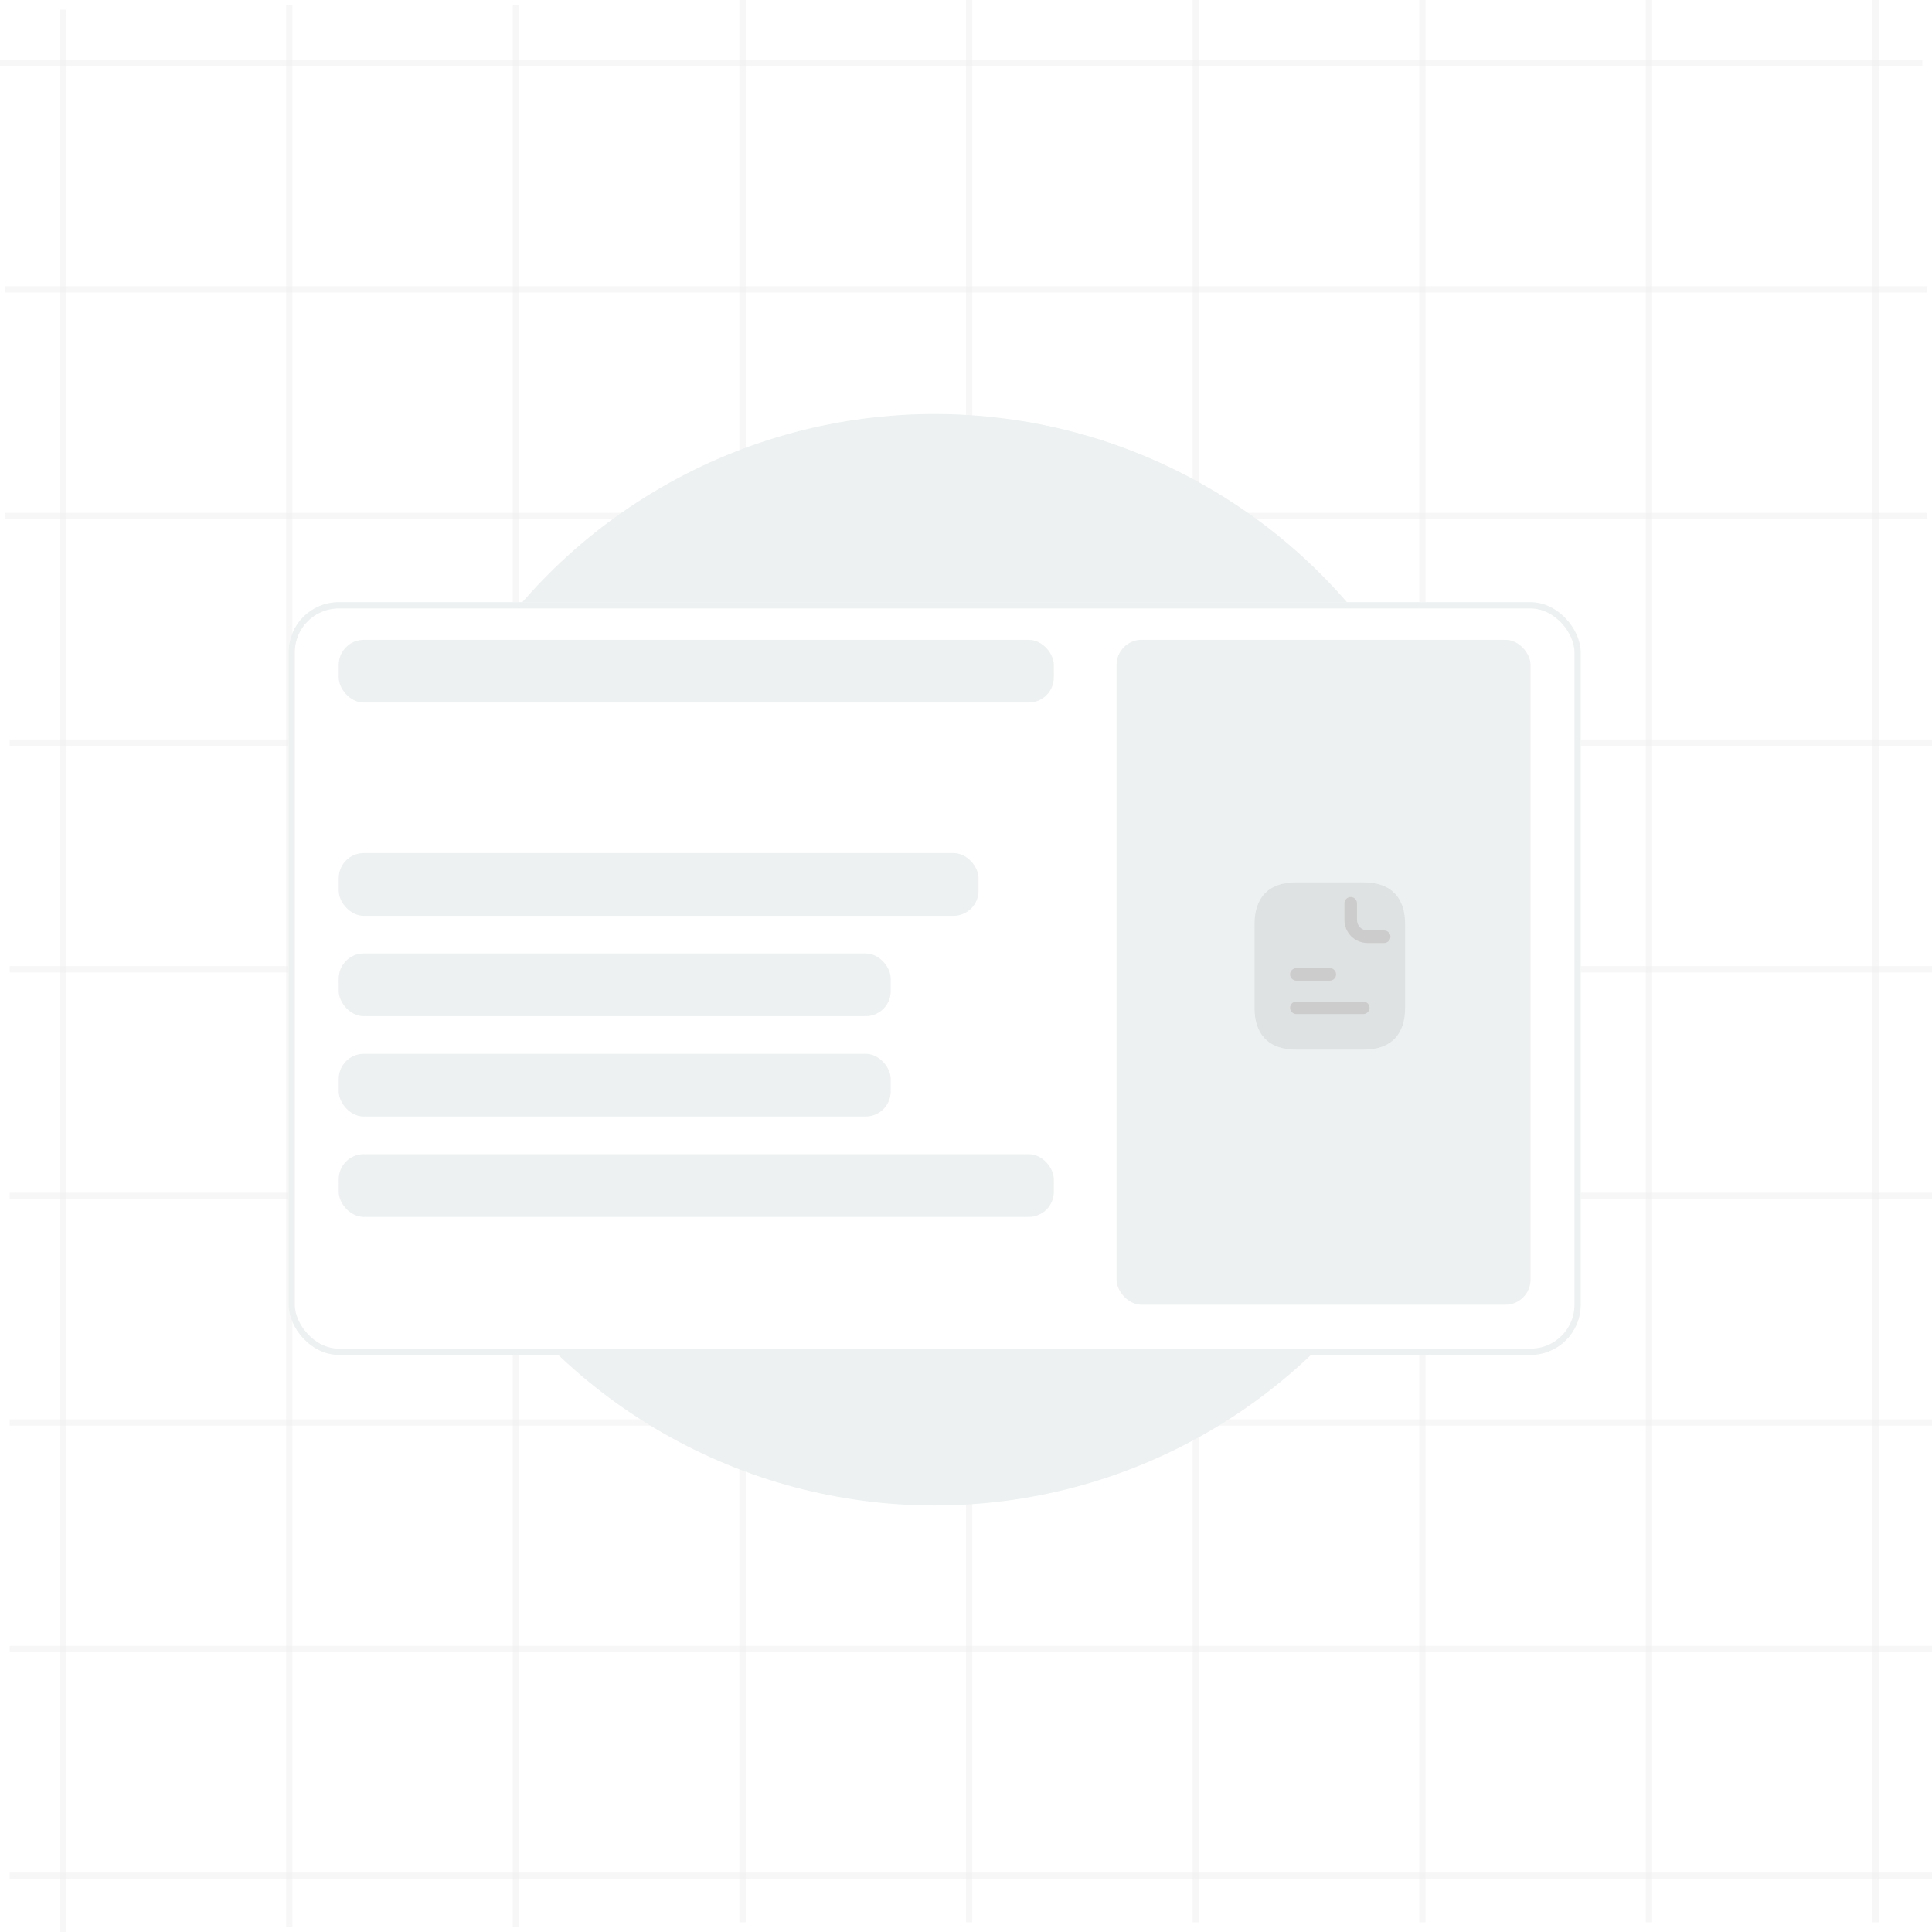 <svg width="254" height="254" viewBox="0 0 154 154" fill="none" xmlns="http://www.w3.org/2000/svg">
<line x1="23.06" y1="0.386" x2="23.06" y2="153.615" stroke="#F1F1F1" stroke-opacity="0.56" stroke-width="0.5"/>
<line x1="41.124" y1="0.386" x2="41.124" y2="153.615" stroke="#F1F1F1" stroke-opacity="0.56" stroke-width="0.5"/>
<line x1="4.996" y1="0.771" x2="4.996" y2="154" stroke="#F1F1F1" stroke-opacity="0.56" stroke-width="0.5"/>
<line x1="59.188" y1="1.13338e-08" x2="59.188" y2="153.229" stroke="#F1F1F1" stroke-opacity="0.56" stroke-width="0.5"/>
<line x1="77.252" y1="1.13338e-08" x2="77.252" y2="153.229" stroke="#F1F1F1" stroke-opacity="0.56" stroke-width="0.5"/>
<line x1="95.315" y1="1.13338e-08" x2="95.315" y2="153.229" stroke="#F1F1F1" stroke-opacity="0.56" stroke-width="0.5"/>
<line x1="113.379" y1="1.13338e-08" x2="113.379" y2="153.229" stroke="#F1F1F1" stroke-opacity="0.56" stroke-width="0.5"/>
<line x1="131.442" y1="1.13338e-08" x2="131.442" y2="153.229" stroke="#F1F1F1" stroke-opacity="0.56" stroke-width="0.5"/>
<line x1="149.507" y1="1.13338e-08" x2="149.507" y2="153.229" stroke="#F1F1F1" stroke-opacity="0.56" stroke-width="0.5"/>
<line x1="153.614" y1="23.067" x2="0.385" y2="23.067" stroke="#F1F1F1" stroke-opacity="0.56" stroke-width="0.5"/>
<line x1="153.614" y1="41.132" x2="0.385" y2="41.132" stroke="#F1F1F1" stroke-opacity="0.56" stroke-width="0.5"/>
<line x1="153.229" y1="5.004" x2="9.15499e-05" y2="5.004" stroke="#F1F1F1" stroke-opacity="0.56" stroke-width="0.5"/>
<line x1="154" y1="59.195" x2="0.771" y2="59.195" stroke="#F1F1F1" stroke-opacity="0.56" stroke-width="0.5"/>
<line x1="154" y1="77.259" x2="0.771" y2="77.259" stroke="#F1F1F1" stroke-opacity="0.56" stroke-width="0.5"/>
<line x1="154" y1="95.323" x2="0.771" y2="95.323" stroke="#F1F1F1" stroke-opacity="0.56" stroke-width="0.5"/>
<line x1="154" y1="113.386" x2="0.771" y2="113.386" stroke="#F1F1F1" stroke-opacity="0.56" stroke-width="0.5"/>
<line x1="154" y1="131.45" x2="0.771" y2="131.45" stroke="#F1F1F1" stroke-opacity="0.56" stroke-width="0.5"/>
<line x1="154" y1="149.514" x2="0.771" y2="149.514" stroke="#F1F1F1" stroke-opacity="0.56" stroke-width="0.5"/>
<circle cx="74.5" cy="76.5" r="43.5" fill="#EDF1F1"/>
<g filter="url(#filter0_d_1800_2050)">
<rect x="23" y="47" width="103" height="60" rx="4" fill="white"/>
<rect x="23.25" y="47.25" width="102.5" height="59.5" rx="3.75" stroke="#EDF1F1" stroke-width="0.5"/>
</g>
<rect x="89" y="51" width="33" height="53" rx="2" fill="#EDF1F1"/>
<rect x="27" y="76" width="44" height="5" rx="2" fill="#EDF1F1"/>
<rect x="27" y="84" width="44" height="5" rx="2" fill="#EDF1F1"/>
<rect x="27" y="92" width="57" height="5" rx="2" fill="#EDF1F1"/>
<rect x="27" y="68" width="51" height="5" rx="2" fill="#EDF1F1"/>
<rect x="27" y="51" width="57" height="5" rx="2" fill="#EDF1F1"/>
<path opacity="0.4" d="M112 73.666V80.333C112 82.333 111 83.666 108.667 83.666H103.333C101 83.666 100 82.333 100 80.333V73.666C100 71.666 101 70.333 103.333 70.333H108.667C111 70.333 112 71.666 112 73.666Z" fill="#CCCCCC"/>
<path d="M110.334 75.167H109C107.987 75.167 107.167 74.347 107.167 73.333V72C107.167 71.727 107.394 71.5 107.667 71.5C107.94 71.5 108.167 71.727 108.167 72V73.333C108.167 73.793 108.54 74.167 109 74.167H110.334C110.607 74.167 110.834 74.393 110.834 74.667C110.834 74.94 110.607 75.167 110.334 75.167Z" fill="#CCCCCC"/>
<path d="M106 78.167H103.333C103.06 78.167 102.833 77.94 102.833 77.667C102.833 77.394 103.06 77.167 103.333 77.167H106C106.273 77.167 106.5 77.394 106.5 77.667C106.5 77.94 106.273 78.167 106 78.167Z" fill="#CCCCCC"/>
<path d="M108.666 80.833H103.333C103.06 80.833 102.833 80.606 102.833 80.333C102.833 80.06 103.06 79.833 103.333 79.833H108.666C108.94 79.833 109.166 80.06 109.166 80.333C109.166 80.606 108.94 80.833 108.666 80.833Z" fill="#CCCCCC"/>
<defs>
<filter id="filter0_d_1800_2050" x="21" y="46" width="107" height="64" filterUnits="userSpaceOnUse" color-interpolation-filters="sRGB">
<feFlood flood-opacity="0" result="BackgroundImageFix"/>
<feColorMatrix in="SourceAlpha" type="matrix" values="0 0 0 0 0 0 0 0 0 0 0 0 0 0 0 0 0 0 127 0" result="hardAlpha"/>
<feMorphology radius="2" operator="erode" in="SourceAlpha" result="effect1_dropShadow_1800_2050"/>
<feOffset dy="1"/>
<feGaussianBlur stdDeviation="2"/>
<feComposite in2="hardAlpha" operator="out"/>
<feColorMatrix type="matrix" values="0 0 0 0 0 0 0 0 0 0 0 0 0 0 0 0 0 0 0.25 0"/>
<feBlend mode="normal" in2="BackgroundImageFix" result="effect1_dropShadow_1800_2050"/>
<feBlend mode="normal" in="SourceGraphic" in2="effect1_dropShadow_1800_2050" result="shape"/>
</filter>
</defs>
</svg>
